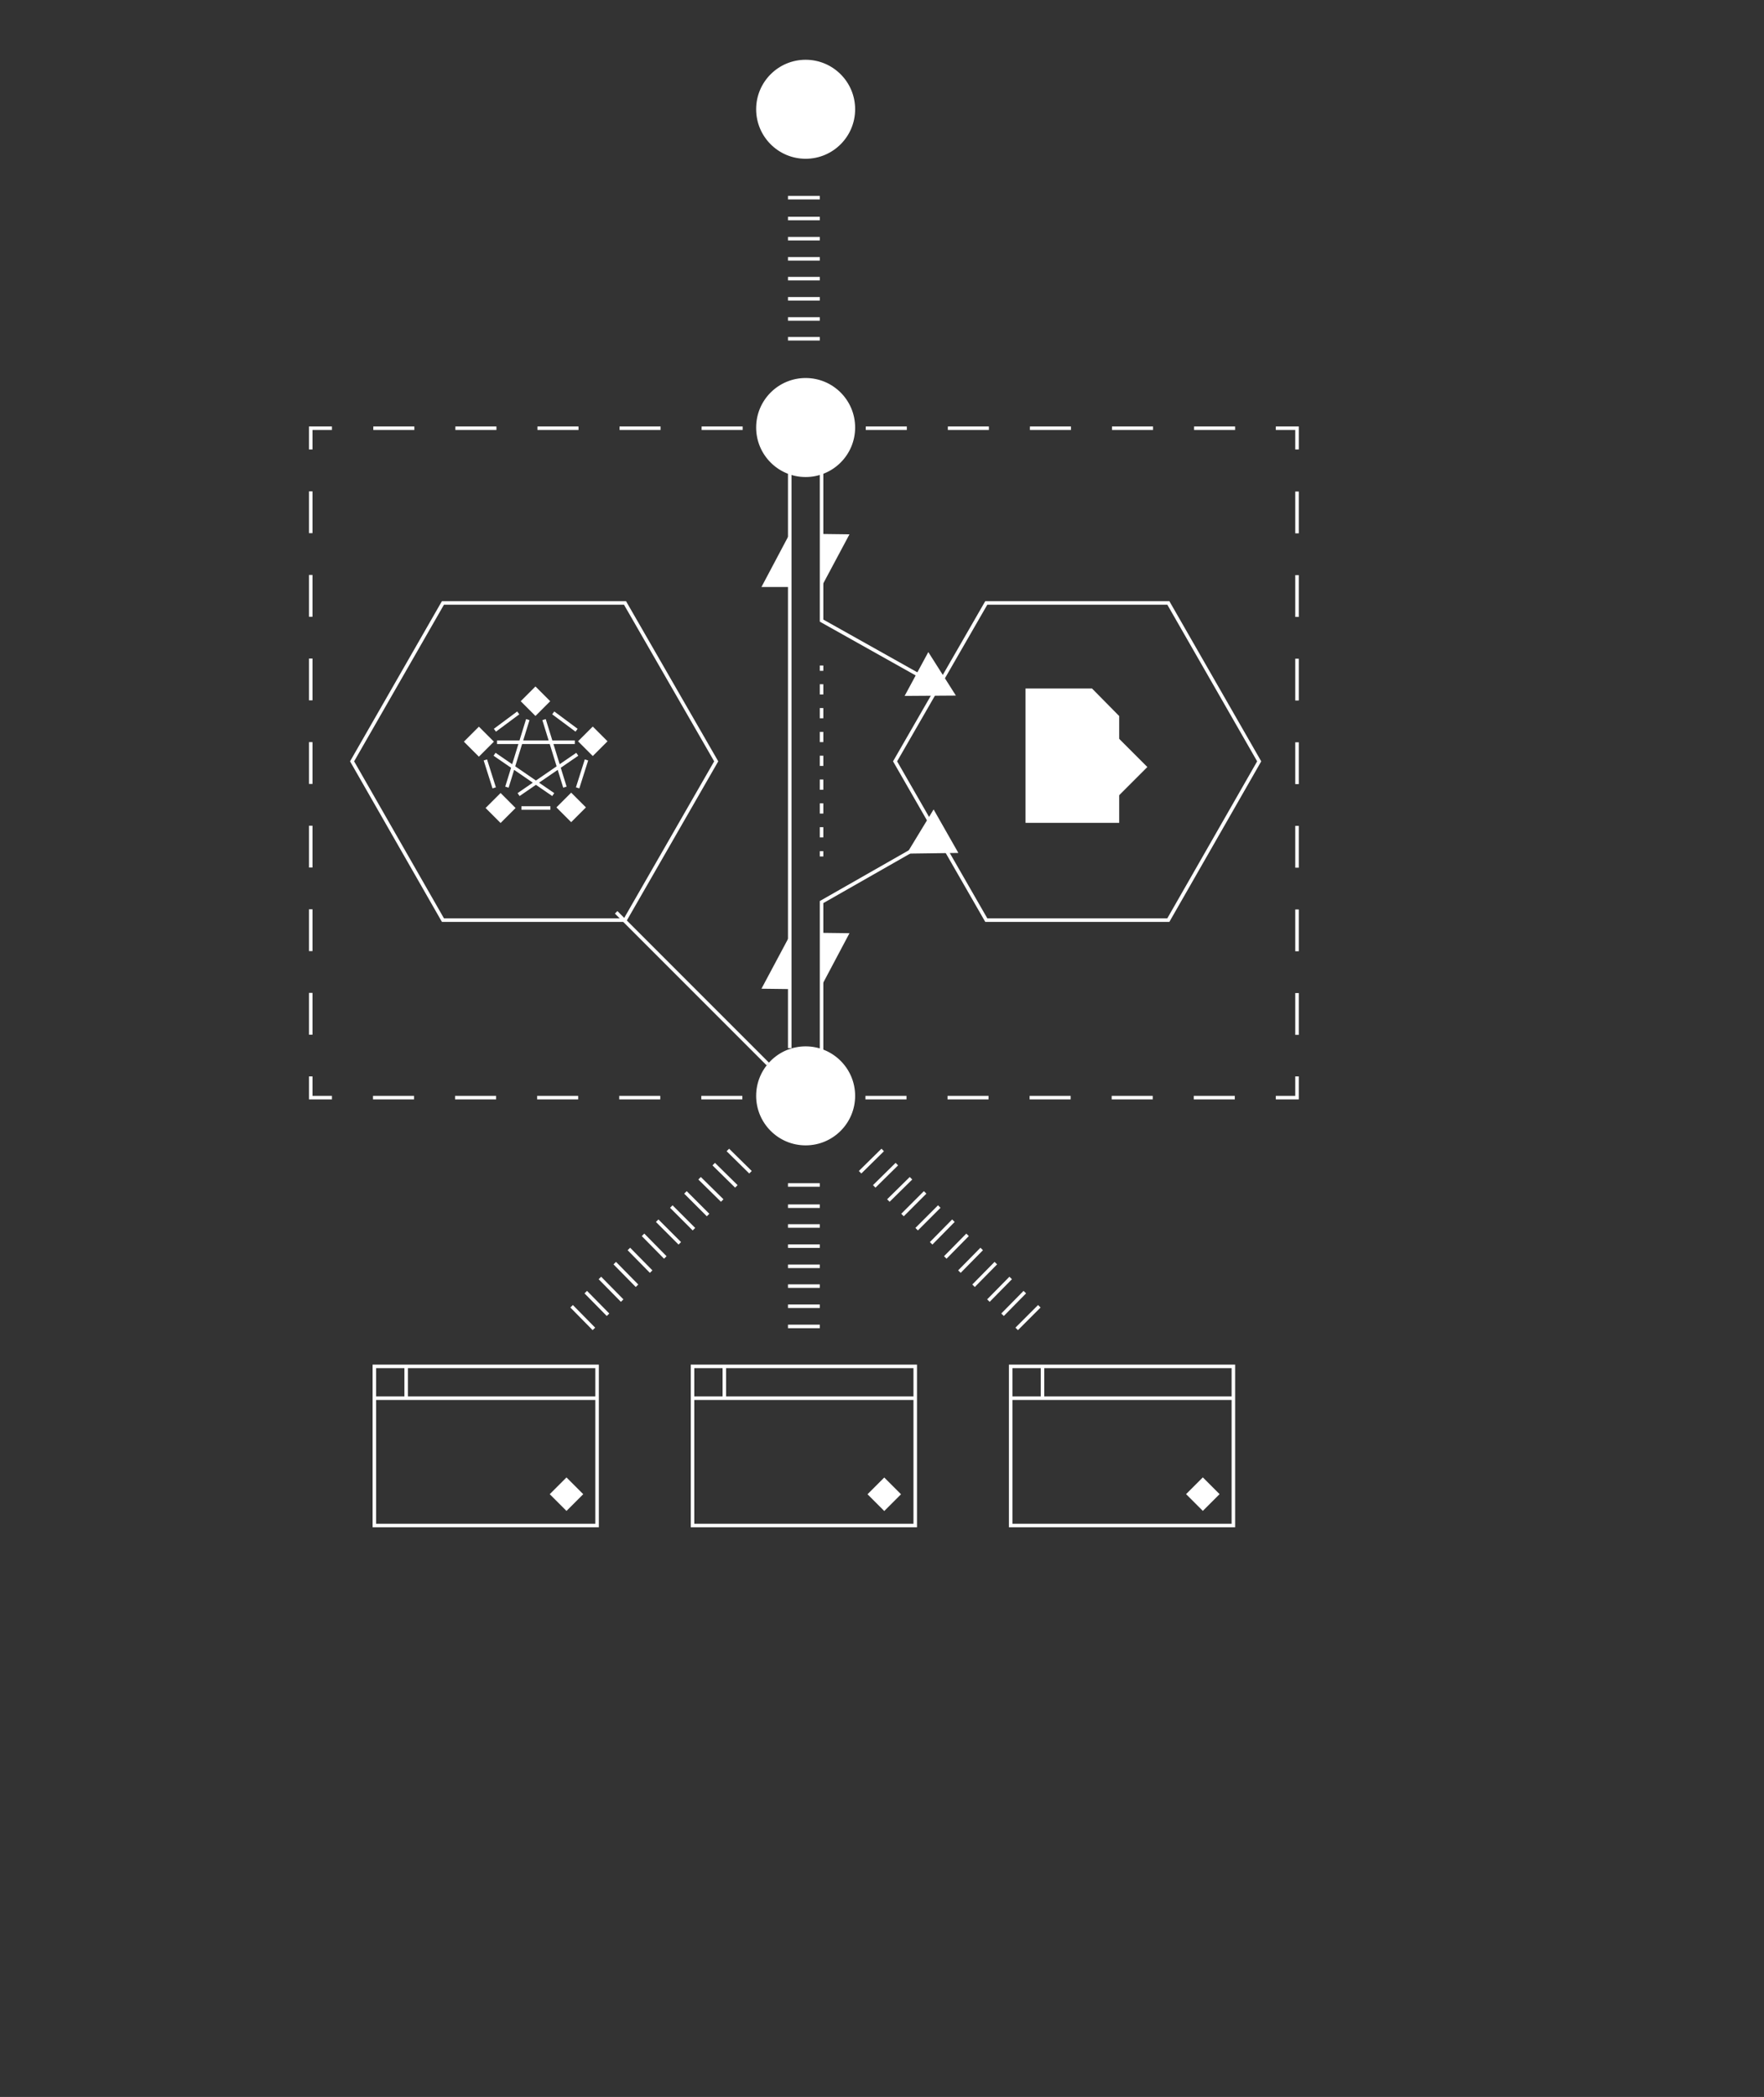 <svg xmlns="http://www.w3.org/2000/svg" width="499" height="593" viewBox="0 0 499 593"><rect x="0" y="0" width="499" height="593" fill="#333333" stroke="none"/><path fill="none" stroke="#fff" stroke-miterlimit="10" d="M217.2 300.9l-42.9-42.9"/><g fill="none" stroke="#fff" stroke-miterlimit="10"><path d="M366.9 304.4v6h-6"/><path stroke-dasharray="11.609,11.609" d="M349.3 310.4h-249.5"/><path d="M93.9 310.4h-6v-6"/><path stroke-dasharray="11.819,11.819" d="M87.9 292.6v-159.5"/><path d="M87.9 127.1v-6h6"/><path stroke-dasharray="11.609,11.609" d="M105.6 121.1h249.5"/><path d="M360.9 121.1h6v6"/><path stroke-dasharray="11.819,11.819" d="M366.9 139v159.5"/></g><path fill="#fff" stroke="#fff" stroke-miterlimit="10" d="M223.4 133.9v162.5"/><g fill="none" stroke="#fff" stroke-miterlimit="10"><path d="M232.4 188.2v1.5"/><path stroke-dasharray="2.887,3.849" d="M232.4 193.5v45.2"/><path d="M232.4 240.7v1.5"/></g><path fill="none" stroke="#fff" stroke-miterlimit="10" d="M279 260.2l-25.8-44.9 25.8-44.8h51.5l25.7 44.8-25.7 44.9zM125.3 260.2l-25.7-44.9 25.7-44.8h51.5l25.8 44.8-25.8 44.9zM267.3 235.2l-34.9 19.9v50.1M265.2 193.9l-32.8-18.4v-50.3"/><circle fill="#fff" stroke="#fff" stroke-miterlimit="10" cx="227.9" cy="120.9" r="13.5"/><circle fill="#fff" stroke="#fff" stroke-miterlimit="10" cx="227.9" cy="30.9" r="13.5"/><circle fill="#fff" stroke="#fff" stroke-miterlimit="10" cx="227.9" cy="309.9" r="13.5"/><g fill="none" stroke="#fff" stroke-miterlimit="10"><path d="M231.9 61.8h-9M231.9 55.9h-9M231.9 67.5h-9M231.9 73.2h-9M231.9 78.8h-9M231.9 84.5h-9M231.9 90.2h-9M231.9 95.8h-9"/></g><g fill="none" stroke="#fff" stroke-miterlimit="10"><path d="M231.9 341.1h-9M231.9 335.1h-9M231.9 346.7h-9M231.9 352.4h-9M231.9 358.1h-9M231.9 363.7h-9M231.9 369.4h-9M231.9 375.1h-9"/></g><g fill="none" stroke="#fff" stroke-miterlimit="10"><path d="M176 367.8l-6.3-6.4M180.2 363.6l-6.3-6.4M184.2 359.6l-6.3-6.4M188.2 355.6l-6.3-6.4M192.3 351.6l-6.4-6.4M196.3 347.6l-6.4-6.4M200.3 343.6l-6.4-6.4M204.3 339.5l-6.4-6.3M208.3 335.5l-6.4-6.3M212.3 331.5l-6.4-6.3M172 371.8l-6.3-6.4M168 375.8l-6.3-6.4"/></g><g fill="none" stroke="#fff" stroke-miterlimit="10"><path d="M285.9 361.4l-6.3 6.4M281.7 357.2l-6.3 6.4M277.7 353.2l-6.3 6.4M273.7 349.2l-6.3 6.4M269.7 345.2l-6.3 6.4M265.7 341.2l-6.4 6.4M261.7 337.2l-6.4 6.4M257.7 333.2l-6.4 6.3M253.7 329.2l-6.4 6.3M249.7 325.2l-6.4 6.3M289.9 365.4l-6.3 6.4M294 369.4l-6.4 6.4"/></g><g fill="none" stroke="#fff" stroke-miterlimit="10"><path d="M195.9 386.4h63v45h-63zM195.9 395.4h63M204.9 386.4v9"/></g><g fill="none" stroke="#fff" stroke-miterlimit="10"><path d="M285.9 386.4h63v45h-63zM285.9 395.4h63M294.9 386.4v9"/></g><path fill="#fff" d="M262.6 184.4l7.8 12.3-14.5.1zM271.1 241.2l-14.6.2 7.6-12.5zM240.3 151.1l-7.9 14.8v-14.9zM215.4 166l7.9-14.9v14.9zM240.3 263.9l-7.9 14.9v-15zM215.4 279.6l7.9-14.8v14.9z"/><g fill="none" stroke="#fff" stroke-miterlimit="10"><path d="M105.9 386.4h63v45h-63zM105.9 395.4h63M114.9 386.4v9"/></g><path fill="#fff" stroke="#fff" stroke-miterlimit="10" d="M316.1 232.2h-25.5v-37h18.1l7.4 7.5z"/><g fill="none" stroke="#fff" stroke-width="2" stroke-miterlimit="10"><path d="M308.7 216.8h-7.4M305 213.1l-3.7 3.7 3.7 3.7"/></g><g fill="#fff"><path d="M309 202.3v-5.7l5.7 5.7zM309.5 197.9l4 4h-4v-4m-1-2.5v7.4h7.4l-7.4-7.4z"/></g><path fill="#fff" d="M316.148 208.495l8.414 8.414-8.414 8.414-8.414-8.414zM340.256 417.788l4.738 4.738-4.738 4.738-4.738-4.738zM250.141 417.825l4.738 4.738-4.738 4.738-4.738-4.738zM160.251 417.802l4.738 4.738-4.738 4.738-4.738-4.738z"/><path fill="none" stroke="#fff" stroke-miterlimit="10" d="M137.3 214.9l2.5 7.9M146.6 201.6l-6.6 4.9M165.9 214.9l-2.5 7.9M156.5 201.6l6.6 4.9M147.5 228.5h8.2M146.7 224.7l16.6-11.4M143.4 222.6l5.9-19.1M156.5 224.7l-16.6-11.4M159.8 222.6l-5.9-19.1M140.6 209.9h22"/><path fill="#fff" d="M161.574 224.155l4.172 4.172-4.172 4.172-4.172-4.172zM167.683 205.457l4.172 4.172-4.172 4.172-4.172-4.172zM141.605 224.253l4.242 4.243-4.243 4.242-4.242-4.243zM135.468 205.493l4.243 4.243-4.243 4.243-4.243-4.243zM151.469 194.124l4.172 4.172-4.172 4.172-4.172-4.172z"/></svg>